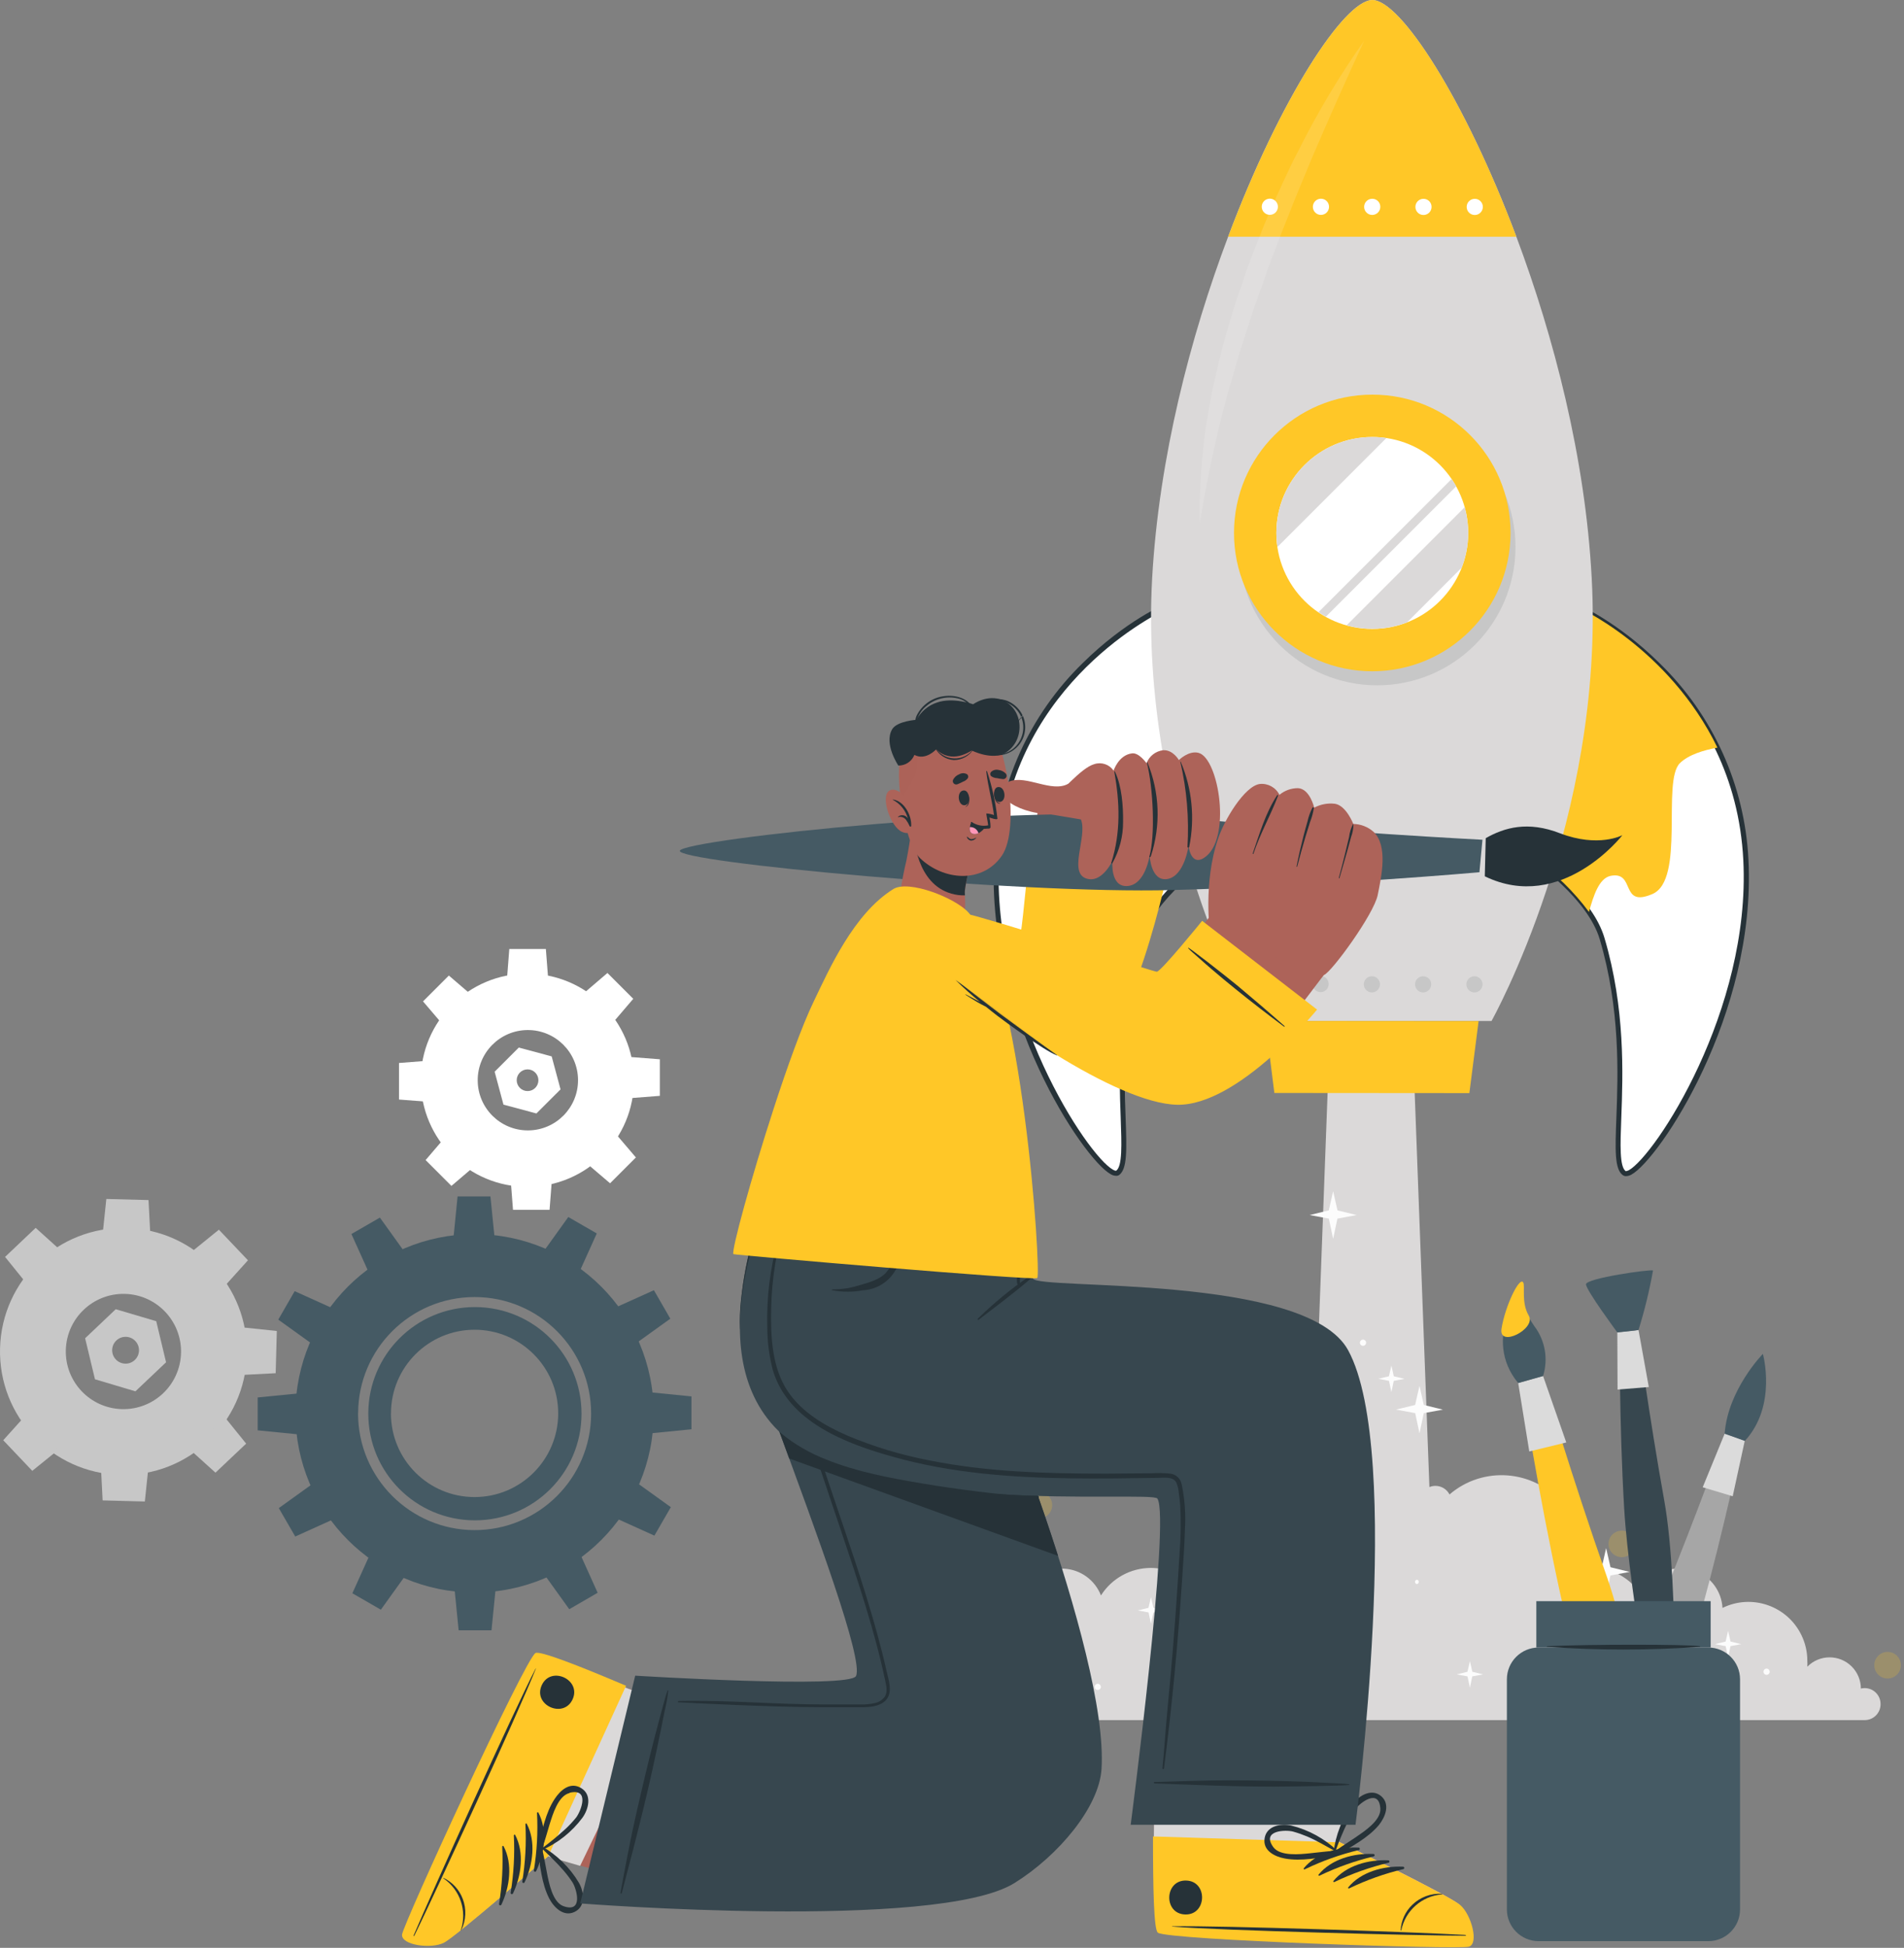 <svg width="176" height="180" viewBox="0 0 176 180" fill="none" xmlns="http://www.w3.org/2000/svg">
<rect x="0" y="0" width="176" height="180" fill="#808080" stroke="none"/>
<g opacity="0.6">
<g opacity="0.6">
<path opacity="0.6" d="M91.679 141.373C93.071 141.373 94.2 142.501 94.2 143.893C94.2 145.285 93.071 146.412 91.679 146.412C90.288 146.412 89.16 145.285 89.16 143.893C89.16 142.5 90.288 141.373 91.679 141.373Z" fill="#FFC727"/>
</g>
</g>
<g opacity="0.6">
<g opacity="0.6">
<path opacity="0.6" d="M97.261 139.085C97.261 139.765 96.711 140.316 96.031 140.316C95.352 140.316 94.8 139.764 94.8 139.085C94.8 138.406 95.351 137.855 96.031 137.855C96.71 137.855 97.261 138.406 97.261 139.085Z" fill="#FFC727"/>
</g>
</g>
<g opacity="0.6">
<g opacity="0.6">
<path opacity="0.6" d="M151.135 142.676C151.133 143.353 150.582 143.9 149.905 143.898C149.228 143.895 148.68 143.344 148.684 142.667C148.686 141.992 149.234 141.446 149.91 141.446C150.584 141.443 151.133 141.988 151.135 142.662C151.136 142.666 151.135 142.672 151.135 142.676Z" fill="#FFC727"/>
</g>
</g>
<g opacity="0.6">
<g opacity="0.6">
<path opacity="0.6" d="M175.715 153.881C175.715 154.56 175.164 155.111 174.484 155.111C173.804 155.111 173.252 154.56 173.252 153.881C173.252 153.201 173.804 152.65 174.484 152.65C175.164 152.65 175.715 153.202 175.715 153.881Z" fill="#FFC727"/>
</g>
</g>
<path d="M173.833 157.49C173.833 158.298 173.178 158.953 172.37 158.953H81.122C80.315 158.953 79.659 158.298 79.659 157.49C79.659 156.683 80.315 156.027 81.122 156.027C81.239 156.027 81.355 156.041 81.468 156.068C81.472 154.473 82.768 153.183 84.365 153.187C85.137 153.188 85.877 153.499 86.418 154.05H86.445C86.427 153.871 86.418 153.692 86.418 153.513C86.433 150.492 88.896 148.057 91.915 148.074C92.73 148.078 93.532 148.264 94.265 148.618C94.386 146.476 96.222 144.836 98.363 144.958C99.887 145.044 101.219 146.012 101.769 147.433C102.77 145.853 104.508 144.893 106.379 144.891C106.731 144.892 107.08 144.926 107.423 144.991C106.701 140.984 109.366 137.15 113.373 136.428C115.562 136.036 117.81 136.65 119.495 138.102C119.748 137.616 120.248 137.311 120.794 137.308C120.985 137.309 121.179 137.346 121.358 137.418L122.725 100.827H130.763L132.13 137.418C132.308 137.346 132.499 137.309 132.691 137.308C133.237 137.309 133.739 137.615 133.989 138.102C137.079 135.447 141.738 135.8 144.391 138.891C145.828 140.563 146.441 142.788 146.063 144.96C146.408 144.893 146.758 144.859 147.107 144.858C148.978 144.861 150.718 145.821 151.718 147.402C152.494 145.4 154.746 144.406 156.748 145.182C158.169 145.733 159.137 147.064 159.223 148.587C161.924 147.262 165.185 148.379 166.509 151.08C166.876 151.826 167.066 152.648 167.064 153.481C167.075 153.659 167.075 153.839 167.064 154.018C168.183 152.88 170.014 152.866 171.151 153.984C171.7 154.526 172.012 155.265 172.014 156.037C172.129 156.009 172.247 155.996 172.365 155.996C173.171 155.993 173.829 156.645 173.832 157.453V157.49H173.833Z" fill="#DBD9D9"/>
<path d="M108.07 55.943C107.679 55.943 92.987 62.723 92.122 79.419C91.32 94.771 101.932 109.348 103.303 108.382C104.981 107.197 102.128 97.637 105.391 86.697C106.544 82.819 111.602 79.373 111.602 79.373L108.07 55.943Z" fill="white"/>
<path d="M103.148 108.655C102.977 108.647 102.811 108.595 102.666 108.505C100.11 107.093 91.146 93.718 91.894 79.406C92.236 72.538 95.167 66.055 100.096 61.261C103.983 57.419 107.77 55.716 108.053 55.716H108.253L108.278 55.911L111.834 79.484L111.748 79.57C111.696 79.602 106.735 83.01 105.62 86.765C103.683 93.24 103.901 99.251 104.047 103.264C104.152 106.241 104.217 108.04 103.436 108.592C103.348 108.641 103.249 108.663 103.148 108.655ZM107.889 56.253C106.066 57.11 93.156 63.886 92.346 79.424C91.626 93.295 100.465 106.764 102.889 108.095C103.076 108.2 103.163 108.19 103.173 108.187C103.756 107.776 103.683 105.781 103.592 103.247C103.446 99.228 103.227 93.148 105.173 86.623C106.253 82.978 110.567 79.821 111.356 79.26L107.889 56.253Z" fill="#263238"/>
<g opacity="0.1">
<g opacity="0.1">
<path opacity="0.1" d="M111.606 79.373C110.124 80.426 108.775 81.649 107.582 83.019C105.395 78.139 101.321 69.035 98.686 63.138C102.993 58.162 107.846 55.966 108.07 55.966L111.606 79.373Z" fill="black"/>
</g>
</g>
<path d="M145.468 55.971C145.863 55.971 160.542 62.775 161.389 79.47C162.164 94.821 151.528 109.38 150.161 108.414C148.489 107.229 151.35 97.674 148.106 86.729C146.956 82.846 141.904 79.397 141.904 79.397L145.468 55.971Z" fill="white"/>
<path d="M150.301 108.686C150.199 108.688 150.098 108.658 150.013 108.6C149.236 108.049 149.299 106.249 149.414 103.273C149.563 99.282 149.788 93.249 147.873 86.792C146.761 83.037 141.808 79.619 141.757 79.583L141.64 79.505V79.364L145.235 55.742H145.467C145.75 55.742 149.537 57.451 153.42 61.297C158.352 66.093 161.284 72.582 161.621 79.455C162.35 93.767 153.365 107.132 150.809 108.541C150.653 108.632 150.479 108.681 150.301 108.686ZM142.135 79.292C142.925 79.853 147.235 83.038 148.31 86.665C150.246 93.19 150.017 99.269 149.868 103.292C149.771 105.821 149.7 107.817 150.278 108.227C150.278 108.227 150.375 108.227 150.561 108.141C152.984 106.806 161.849 93.354 161.146 79.484C160.358 63.94 147.477 57.155 145.654 56.29L142.135 79.292Z" fill="#263238"/>
<path d="M158.754 69.09C157.492 69.317 156.08 69.741 155.287 70.521C153.592 72.169 155.793 81.302 152.748 82.614C149.704 83.927 151.222 80.481 148.884 80.936C147.818 81.156 147.308 82.728 146.879 84.272C145.481 82.384 143.79 80.733 141.866 79.383L145.466 55.971C145.75 55.971 154.289 59.894 158.754 69.09Z" fill="#FFC727"/>
<g opacity="0.1">
<g opacity="0.1">
<path opacity="0.1" d="M154.881 63.216L145.978 83.106C144.762 81.712 143.385 80.467 141.877 79.397L145.468 55.971C145.677 55.971 150.571 58.194 154.881 63.216Z" fill="black"/>
</g>
</g>
<path d="M137.87 94.352H115.707C115.707 94.352 105.263 75.669 106.502 53.423C107.126 42.315 110.029 31.127 113.524 21.873C118.331 9.086 124.278 0 126.857 0C129.436 0 135.364 9.082 140.167 21.873C143.64 31.132 146.546 42.324 147.133 53.433C148.337 75.697 137.87 94.352 137.87 94.352Z" fill="#DBD9D9"/>
<path d="M140.087 50.557C140.081 57.617 134.355 63.335 127.294 63.33C120.236 63.324 114.518 57.598 114.523 50.538C114.528 43.48 120.254 37.761 127.314 37.767H127.328C134.38 37.781 140.089 43.504 140.087 50.557Z" fill="#C7C7C7"/>
<path d="M139.63 49.258C139.625 56.317 133.898 62.036 126.838 62.031C119.779 62.026 114.062 56.299 114.067 49.239C114.072 42.181 119.799 36.463 126.858 36.468H126.871C133.918 36.468 139.63 42.18 139.63 49.226V49.258Z" fill="#FFC727"/>
<path d="M135.716 49.245C135.718 54.142 131.749 58.115 126.853 58.118C121.956 58.12 117.984 54.152 117.981 49.254C117.979 44.357 121.946 40.385 126.844 40.383H126.849C131.744 40.382 135.713 44.349 135.716 49.245Z" fill="white"/>
<path d="M135.716 49.245C135.719 50.344 135.515 51.434 135.115 52.458L130.065 57.511C128.282 58.2 126.322 58.295 124.479 57.785L135.388 46.876C135.607 47.646 135.717 48.444 135.716 49.245Z" fill="#DBD9D9"/>
<path d="M128.152 40.478L118.08 50.548C118.017 50.118 117.985 49.685 117.985 49.249C117.985 44.352 121.955 40.383 126.852 40.383C127.287 40.383 127.722 40.417 128.152 40.478Z" fill="#DBD9D9"/>
<path d="M134.608 44.939L122.56 56.986C122.327 56.859 122.1 56.72 121.881 56.567L134.184 44.265C134.34 44.483 134.476 44.72 134.608 44.939Z" fill="#DBD9D9"/>
<path d="M140.169 21.878H113.526C118.333 9.091 124.279 0.005 126.859 0.005C129.437 0.005 135.366 9.085 140.169 21.878Z" fill="#FFC727"/>
<path d="M118.126 19.106C118.126 19.519 117.791 19.854 117.378 19.854C116.966 19.854 116.631 19.519 116.631 19.106C116.631 18.694 116.966 18.359 117.378 18.359C117.792 18.359 118.126 18.694 118.126 19.106Z" fill="white"/>
<path d="M122.852 19.111C122.852 19.525 122.517 19.859 122.103 19.859C121.692 19.859 121.357 19.525 121.357 19.111C121.357 18.699 121.692 18.364 122.103 18.364C122.514 18.361 122.85 18.692 122.852 19.103V19.111Z" fill="white"/>
<path d="M127.592 19.115C127.592 19.527 127.257 19.862 126.843 19.862C126.431 19.862 126.096 19.527 126.096 19.115C126.096 18.703 126.431 18.368 126.843 18.368H126.848C127.259 18.368 127.592 18.7 127.592 19.11V19.115Z" fill="white"/>
<path d="M132.33 19.12C132.33 19.532 131.995 19.868 131.581 19.868C131.169 19.868 130.835 19.532 130.835 19.12C130.835 18.707 131.169 18.373 131.581 18.373H131.586C131.997 18.373 132.33 18.705 132.33 19.115V19.12Z" fill="white"/>
<path d="M137.069 19.12C137.069 19.532 136.735 19.868 136.321 19.868C135.909 19.868 135.575 19.532 135.575 19.12C135.575 18.707 135.909 18.373 136.321 18.373H136.327C136.737 18.373 137.069 18.705 137.069 19.115V19.12Z" fill="white"/>
<path d="M118.081 90.93C118.081 91.343 117.747 91.677 117.333 91.677C116.92 91.677 116.586 91.343 116.586 90.93C116.586 90.518 116.92 90.183 117.333 90.183C117.748 90.182 118.081 90.518 118.081 90.93Z" fill="#C7C7C7"/>
<path d="M122.82 90.934C122.82 91.346 122.486 91.681 122.072 91.681C121.66 91.681 121.325 91.346 121.325 90.934C121.326 90.522 121.66 90.186 122.072 90.186H122.078C122.488 90.186 122.82 90.519 122.82 90.929V90.934Z" fill="#C7C7C7"/>
<path d="M127.559 90.961C127.559 91.375 127.224 91.709 126.811 91.709C126.399 91.709 126.064 91.375 126.064 90.961C126.064 90.549 126.399 90.214 126.811 90.214H126.817C127.227 90.214 127.559 90.547 127.559 90.957V90.961Z" fill="#C7C7C7"/>
<path d="M132.298 90.961C132.298 91.375 131.963 91.709 131.55 91.709C131.137 91.709 130.802 91.375 130.802 90.961C130.802 90.549 131.137 90.214 131.55 90.214H131.553C131.965 90.214 132.298 90.547 132.298 90.957V90.961Z" fill="#C7C7C7"/>
<path d="M137.043 90.961C137.043 91.375 136.708 91.709 136.294 91.709C135.882 91.709 135.547 91.375 135.547 90.961C135.547 90.549 135.882 90.214 136.294 90.214C136.706 90.217 137.04 90.55 137.043 90.961Z" fill="#C7C7C7"/>
<path d="M135.824 101.014L117.798 101L116.96 94.342L136.678 94.357L135.824 101.014Z" fill="#FFC727"/>
<g opacity="0.1">
<g opacity="0.1">
<path opacity="0.1" d="M136.673 94.357L136.257 97.601L117.278 96.891L116.959 94.343L136.673 94.357Z" fill="black"/>
</g>
</g>
<g opacity="0.5">
<g opacity="0.5">
<path opacity="0.5" d="M126.092 3.777C124.425 7.382 122.816 10.981 121.267 14.608C120.52 16.432 119.732 18.254 119.034 20.078L118.487 21.444C118.303 21.899 118.14 22.355 117.963 22.811C117.626 23.722 117.262 24.633 116.947 25.572L115.963 28.347C115.63 29.259 115.37 30.216 115.051 31.146L114.594 32.545L114.189 33.957L113.783 35.373C113.648 35.83 113.484 36.308 113.373 36.786C112.353 40.582 111.55 44.424 110.905 48.347C110.833 44.357 111.197 40.373 111.988 36.463C112.172 35.483 112.417 34.517 112.649 33.542L113 32.089L113.405 30.649C113.689 29.691 113.956 28.73 114.277 27.788L115.238 24.953C115.57 24.014 115.953 23.093 116.308 22.164C116.664 21.234 117.036 20.332 117.443 19.421C117.849 18.51 118.241 17.598 118.672 16.687C119.106 15.776 119.516 14.864 119.981 14.008C121.754 10.447 123.797 7.027 126.092 3.777Z" fill="white"/>
</g>
</g>
<path d="M150.639 145.26L148.863 145.588L148.465 147.455L148.07 145.588L146.296 145.255L148.065 144.827L148.465 143.059L148.87 144.827L150.639 145.26Z" fill="#FCFCFC"/>
<path d="M133.382 130.264L131.611 130.587L131.213 132.46L130.817 130.587L129.044 130.259L130.809 129.831L131.213 128.063L131.614 129.831L133.382 130.264Z" fill="#FCFCFC"/>
<path d="M125.404 112.282L123.627 112.611L123.23 114.479L122.835 112.611L121.061 112.282L122.83 111.851L123.23 110.082L123.635 111.851L125.404 112.282Z" fill="#FCFCFC"/>
<path d="M107.601 148.819L106.611 149.002L106.389 150.049L106.17 149.002L105.176 148.819L106.164 148.577L106.389 147.588L106.617 148.577L107.601 148.819Z" fill="#FCFCFC"/>
<path d="M160.951 151.935L159.961 152.118L159.739 153.166L159.514 152.118L158.527 151.935L159.511 151.694L159.739 150.709L159.966 151.694L160.951 151.935Z" fill="#FCFCFC"/>
<path d="M93.958 155.598L92.965 155.781L92.746 156.829L92.521 155.781L91.535 155.598L92.517 155.357L92.746 154.368L92.968 155.357L93.958 155.598Z" fill="#FCFCFC"/>
<path d="M137.088 154.729L136.093 154.914L135.875 155.959L135.652 154.914L134.658 154.729L135.647 154.487L135.875 153.503L136.098 154.487L137.088 154.729Z" fill="#FCFCFC"/>
<path d="M129.829 127.42L128.834 127.603L128.617 128.646L128.393 127.603L127.404 127.416L128.388 127.179L128.617 126.19L128.839 127.179L129.829 127.42Z" fill="#FCFCFC"/>
<path d="M163.297 154.195C163.139 154.195 163.01 154.324 163.01 154.483C163.01 154.641 163.139 154.77 163.297 154.77C163.456 154.77 163.585 154.641 163.585 154.483C163.585 154.324 163.457 154.195 163.297 154.195Z" fill="#FCFCFC"/>
<path d="M125.992 123.793C125.834 123.793 125.705 123.922 125.705 124.08C125.705 124.239 125.834 124.367 125.992 124.367C126.151 124.367 126.279 124.239 126.279 124.08C126.279 123.921 126.151 123.793 125.992 123.793Z" fill="#FCFCFC"/>
<path d="M101.472 155.598C101.314 155.598 101.185 155.727 101.185 155.886C101.185 156.045 101.314 156.173 101.472 156.173C101.63 156.173 101.759 156.045 101.759 155.886C101.759 155.727 101.631 155.598 101.472 155.598Z" fill="#FCFCFC"/>
<path d="M119.686 151.648C119.527 151.648 119.398 151.777 119.398 151.935C119.398 152.093 119.527 152.222 119.686 152.222C119.844 152.222 119.973 152.093 119.973 151.935C119.973 151.777 119.844 151.648 119.686 151.648Z" fill="#FCFCFC"/>
<path d="M156.098 149.028C155.986 149.046 155.909 149.149 155.926 149.262C155.939 149.35 156.009 149.42 156.098 149.433C156.21 149.417 156.286 149.312 156.27 149.201C156.257 149.112 156.187 149.042 156.098 149.028Z" fill="#FCFCFC"/>
<path d="M130.973 145.98C130.861 145.996 130.784 146.101 130.8 146.212C130.814 146.301 130.884 146.371 130.973 146.385C131.083 146.368 131.16 146.264 131.146 146.152C131.132 146.063 131.062 145.994 130.973 145.98Z" fill="#FCFCFC"/>
<path d="M112.582 141.997C112.47 142.014 112.392 142.118 112.409 142.23C112.423 142.318 112.492 142.389 112.582 142.402C112.693 142.385 112.769 142.281 112.754 142.169C112.74 142.08 112.67 142.012 112.582 141.997Z" fill="#FCFCFC"/>
<path d="M144.046 142.836C143.741 142.836 143.495 143.082 143.495 143.387C143.495 143.692 143.741 143.939 144.046 143.939C144.35 143.939 144.595 143.692 144.595 143.387C144.595 143.082 144.35 142.836 144.046 142.836Z" fill="#FCFCFC"/>
<path d="M115.188 140.138C114.883 140.138 114.637 140.385 114.637 140.689C114.637 140.994 114.883 141.241 115.188 141.241C115.493 141.241 115.738 140.994 115.738 140.689C115.738 140.385 115.492 140.138 115.188 140.138Z" fill="#FCFCFC"/>
<path d="M38.894 99.851C38.911 105.293 43.335 109.692 48.776 109.675C54.218 109.659 58.617 105.235 58.601 99.794C58.584 94.363 54.179 89.97 48.748 89.97C43.307 89.97 38.894 94.381 38.894 99.823V99.851ZM44.158 99.851C44.14 97.291 46.205 95.202 48.765 95.186C51.326 95.17 53.415 97.232 53.431 99.794C53.446 102.355 51.382 104.443 48.822 104.459H48.795C46.244 104.459 44.173 102.401 44.158 99.851Z" fill="white"/>
<path d="M46.87 90.382H50.666L50.458 87.693H47.079L46.87 90.382Z" fill="white"/>
<path d="M54.103 91.663L56.786 94.346L58.537 92.299L56.149 89.912L54.103 91.663Z" fill="white"/>
<path d="M58.305 97.679V101.475L60.994 101.266V97.887L58.305 97.679Z" fill="white"/>
<path d="M57.029 104.906L54.34 107.595L56.393 109.346L58.78 106.958L57.029 104.906Z" fill="white"/>
<path d="M51.008 109.113H47.212L47.421 111.802H50.799L51.008 109.113Z" fill="white"/>
<path d="M43.781 107.839L41.098 105.149L39.341 107.202L41.728 109.589L43.781 107.839Z" fill="white"/>
<path d="M39.572 101.816V98.02L36.883 98.229V101.607L39.572 101.816Z" fill="white"/>
<path d="M40.854 94.589L43.537 91.906L41.49 90.149L39.103 92.537L40.854 94.589Z" fill="white"/>
<path d="M50.995 97.62L47.955 96.803L45.723 99.035L46.54 102.078L49.583 102.894L51.814 100.669L50.995 97.62ZM48.77 100.825C48.217 100.828 47.766 100.382 47.762 99.828C47.759 99.275 48.206 98.823 48.76 98.82C49.313 98.817 49.765 99.263 49.768 99.817V99.828C49.768 100.379 49.32 100.825 48.77 100.825Z" fill="white"/>
<path d="M34.044 130.61C34.027 136.052 38.426 140.477 43.868 140.492C49.309 140.508 53.734 136.11 53.748 130.668C53.766 125.227 49.367 120.802 43.925 120.786H43.861C38.444 120.805 34.059 125.194 34.044 130.61ZM36.136 130.61C36.136 126.341 39.598 122.879 43.868 122.879C48.137 122.879 51.598 126.341 51.598 130.61C51.598 134.881 48.137 138.342 43.868 138.342H43.861C39.594 138.339 36.136 134.878 36.136 130.61ZM34.044 130.61C34.027 136.052 38.426 140.477 43.868 140.492C49.309 140.508 53.734 136.11 53.748 130.668C53.766 125.227 49.367 120.802 43.925 120.786H43.861C38.444 120.805 34.059 125.194 34.044 130.61ZM36.136 130.61C36.136 126.341 39.598 122.879 43.868 122.879C48.137 122.879 51.598 126.341 51.598 130.61C51.598 134.881 48.137 138.342 43.868 138.342H43.861C39.594 138.339 36.136 134.878 36.136 130.61ZM27.31 130.61C27.312 139.755 34.728 147.166 43.873 147.163C53.017 147.16 60.429 139.745 60.426 130.599C60.422 121.454 53.007 114.042 43.861 114.045C34.717 114.049 27.306 121.465 27.31 130.61ZM33.104 130.61C33.113 124.663 37.943 119.85 43.89 119.859C49.837 119.868 54.651 124.698 54.641 130.645C54.632 136.59 49.806 141.403 43.861 141.396C37.913 141.384 33.098 136.558 33.098 130.61H33.104ZM34.049 130.61C34.033 136.052 38.432 140.477 43.873 140.492C49.314 140.508 53.74 136.11 53.754 130.668C53.772 125.227 49.373 120.802 43.931 120.786H43.868C38.447 120.802 34.059 125.192 34.044 130.61H34.049ZM36.142 130.61C36.142 126.341 39.604 122.879 43.873 122.879C48.144 122.879 51.605 126.341 51.605 130.61C51.605 134.881 48.144 138.342 43.873 138.342H43.868C39.598 138.342 36.136 134.881 36.136 130.61H36.142Z" fill="#455A64"/>
<path d="M41.921 114.347H45.716L45.334 110.562H42.297L41.921 114.347Z" fill="#455A64"/>
<path d="M50.313 115.553L53.599 117.448L55.164 113.982L52.532 112.463L50.313 115.553Z" fill="#455A64"/>
<path d="M56.979 120.792L58.872 124.078L61.963 121.859L60.445 119.227L56.979 120.792Z" fill="#455A64"/>
<path d="M60.131 128.663V132.453L63.915 132.078V129.04L60.131 128.663Z" fill="#455A64"/>
<path d="M58.92 137.055L57.025 140.341L60.49 141.906L62.009 139.275L58.92 137.055Z" fill="#455A64"/>
<path d="M53.681 143.721L50.4 145.615L52.621 148.706L55.245 147.187L53.681 143.721Z" fill="#455A64"/>
<path d="M45.81 146.868H42.019L42.396 150.658H45.432L45.81 146.868Z" fill="#455A64"/>
<path d="M37.423 145.662L34.137 143.767L32.571 147.233L35.204 148.751L37.423 145.662Z" fill="#455A64"/>
<path d="M30.758 140.422L28.862 137.142L25.771 139.363L27.291 141.988L30.758 140.422Z" fill="#455A64"/>
<path d="M27.605 132.552V128.762L23.82 129.138V132.175L27.605 132.552Z" fill="#455A64"/>
<path d="M28.81 124.165L30.704 120.88L27.24 119.315L25.722 121.946L28.81 124.165Z" fill="#455A64"/>
<path d="M34.05 117.501L37.335 115.606L35.116 112.516L32.484 114.035L34.05 117.501Z" fill="#455A64"/>
<path d="M0.004 124.589C-0.16 130.89 4.815 136.13 11.115 136.294C17.417 136.459 22.657 131.484 22.821 125.184C22.985 118.883 18.011 113.643 11.711 113.478H11.706C5.408 113.316 0.168 118.29 0.004 124.589ZM6.085 124.745C6.166 121.805 8.616 119.486 11.556 119.567C14.496 119.648 16.814 122.098 16.733 125.038C16.652 127.978 14.205 130.296 11.267 130.216C8.325 130.137 6.005 127.689 6.085 124.749V124.745Z" fill="#C7C7C7"/>
<path d="M9.504 113.895L13.891 114.011L13.729 110.898L9.829 110.795L9.504 113.895Z" fill="#C7C7C7"/>
<path d="M17.815 115.594L20.835 118.775L22.921 116.463L20.233 113.635L17.815 115.594Z" fill="#C7C7C7"/>
<path d="M22.493 122.67L22.377 127.058L25.483 126.896L25.588 122.995L22.493 122.67Z" fill="#C7C7C7"/>
<path d="M20.794 130.981L17.606 134.001L19.918 136.087L22.754 133.404L20.794 130.981Z" fill="#C7C7C7"/>
<path d="M13.713 135.659L9.33 135.542L9.487 138.65L13.388 138.753L13.713 135.659Z" fill="#C7C7C7"/>
<path d="M5.407 133.961L2.388 130.772L0.299 133.091L2.984 135.919L5.407 133.961Z" fill="#C7C7C7"/>
<path d="M2.427 118.572L5.61 115.554L3.297 113.466L0.468 116.15L2.427 118.572Z" fill="#C7C7C7"/>
<path d="M14.442 122.09L10.698 120.984L7.869 123.667L8.779 127.458L12.518 128.571L15.351 125.887L14.442 122.09ZM11.579 126.014C10.894 125.998 10.352 125.429 10.369 124.744C10.384 124.061 10.953 123.518 11.639 123.534C12.322 123.551 12.864 124.119 12.849 124.804C12.849 124.805 12.848 124.807 12.848 124.809C12.828 125.492 12.262 126.031 11.579 126.014Z" fill="#C7C7C7"/>
<path d="M142.59 127.383C142.59 127.383 145.271 136.418 148.514 145.649C151.759 154.879 154.596 176.082 153.998 176.632C153.402 177.181 146.249 156.569 144.192 147.138C142.134 137.706 140.652 128.053 140.652 128.053L142.59 127.383Z" fill="#FFC727"/>
<path d="M142.637 127.155L144.781 133.296L141.362 134.127L140.337 127.799L142.637 127.155Z" fill="#DBDBDB"/>
<path d="M142.637 127.156C143.13 125.578 142.826 123.859 141.826 122.544C140.332 120.413 140.767 118.75 140.767 118.75C140.767 118.75 136.919 123.683 140.337 127.806L142.637 127.156Z" fill="#455A64"/>
<path d="M140.801 118.508C140.995 118.816 140.599 120.365 141.315 121.578C142.033 122.791 138.507 124.601 138.796 122.778C139.124 120.713 140.446 117.938 140.801 118.508Z" fill="#FFC727"/>
<path d="M159.449 132.686C159.449 132.686 156.827 139.999 153.784 147.433C150.742 154.868 147.469 172.202 147.94 172.678C148.408 173.154 155.179 156.51 157.277 148.854C159.376 141.199 161.032 133.356 161.032 133.356L159.449 132.686Z" fill="#A6A6A6"/>
<path d="M159.422 132.485L157.392 137.437L160.166 138.268L161.286 133.115L159.422 132.485Z" fill="#DBDBDB"/>
<path d="M159.422 132.485C159.717 128.41 162.955 125.112 162.955 125.112C162.955 125.112 164.295 129.897 161.286 133.156L159.422 132.485Z" fill="#455A64"/>
<path d="M151.392 123.08C151.392 123.08 152.425 130.782 153.846 138.706C155.266 146.629 154.851 164.245 154.294 164.613C153.737 164.982 150.594 147.292 150.132 139.361C149.668 131.433 149.723 123.389 149.723 123.389L151.392 123.08Z" fill="#37474F"/>
<path d="M151.458 122.899L152.411 128.173L149.521 128.409L149.501 123.126L151.458 122.899Z" fill="#DBDBDB"/>
<path d="M149.501 123.127C149.501 123.127 151.352 122.945 151.458 122.905C152.02 121.104 152.468 119.268 152.799 117.409C152.685 117.261 146.571 118.113 146.605 118.689C146.64 119.266 149.501 123.127 149.501 123.127Z" fill="#455A64"/>
<path d="M142.229 152.246H157.908C159.529 152.246 160.844 153.56 160.844 155.182V176.444C160.844 178.067 159.529 179.381 157.908 179.381H142.229C140.607 179.381 139.292 178.067 139.292 176.444V155.182C139.292 153.56 140.607 152.246 142.229 152.246Z" fill="#455A64"/>
<path d="M158.128 147.962H142.014V152.246H158.128V147.962Z" fill="#455A64"/>
<path d="M142.999 152.126C146.746 151.944 155.916 151.938 157.148 152.126V152.179C152.439 152.518 147.709 152.518 142.999 152.179C142.985 152.164 142.985 152.141 142.999 152.126Z" fill="#263238"/>
<path d="M37.264 178.647C37.371 177.671 48.551 153.585 49.567 152.938C49.945 152.683 53.549 154.109 57.855 155.955L57.992 156.014C58.881 156.393 75.266 160.794 75.266 160.794L68.003 176.56L50.943 171.616L50.682 171.488C50.682 171.488 42.28 178.779 41.112 179.39C39.947 180 37.154 179.617 37.264 178.647Z" fill="#AD6359"/>
<path d="M61.099 156.929L53.626 172.421L50.946 171.646L50.682 171.52C50.682 171.52 42.278 178.81 41.113 179.421C39.947 180.031 37.172 179.63 37.281 178.66C37.389 177.689 48.568 153.598 49.584 152.951C49.963 152.696 53.566 154.122 57.877 155.967L58.01 156.026C58.202 156.123 59.413 156.461 61.099 156.929Z" fill="#DBD9D9"/>
<path d="M37.166 178.765C37.276 177.786 48.476 153.421 49.493 152.76C49.876 152.509 53.52 153.931 57.872 155.781L50.687 171.511C50.687 171.511 42.233 178.907 41.044 179.521C39.856 180.137 37.062 179.75 37.166 178.765Z" fill="#FFC727"/>
<path d="M38.303 178.866C40.285 174.829 47.871 158.361 49.53 154.209C49.53 154.178 49.53 154.168 49.503 154.209C47.456 158.17 39.992 174.715 38.239 178.844C38.201 178.907 38.262 178.952 38.303 178.866Z" fill="#263238"/>
<path d="M42.64 178.36C43.087 177.452 43.134 176.399 42.768 175.457C42.447 174.615 41.816 173.928 41.004 173.538C40.982 173.538 40.958 173.575 41.004 173.588C42.533 174.639 43.187 176.573 42.608 178.337C42.576 178.369 42.625 178.391 42.64 178.36Z" fill="#263238"/>
<path d="M49.562 172.906C50.336 171.283 50.628 169.123 49.762 167.492C49.726 167.429 49.64 167.492 49.64 167.538C49.731 169.311 49.633 171.09 49.347 172.842C49.341 172.905 49.387 172.96 49.45 172.966C49.497 172.969 49.54 172.947 49.562 172.906Z" fill="#263238"/>
<path d="M48.491 173.944C49.265 172.318 49.557 170.157 48.686 168.526C48.655 168.462 48.563 168.526 48.568 168.571C48.66 170.344 48.562 172.123 48.276 173.876C48.266 173.936 48.309 173.996 48.373 174.005C48.421 174.011 48.468 173.988 48.491 173.944Z" fill="#263238"/>
<path d="M47.416 174.978C48.19 173.352 48.487 171.192 47.617 169.561C47.585 169.497 47.494 169.561 47.498 169.606C47.589 171.381 47.489 173.162 47.202 174.915C47.195 174.977 47.242 175.033 47.304 175.039C47.35 175.043 47.394 175.019 47.416 174.978Z" fill="#263238"/>
<path d="M46.344 176.014C47.119 174.391 47.415 172.232 46.545 170.6C46.509 170.537 46.422 170.6 46.422 170.645C46.514 172.418 46.416 174.197 46.13 175.95C46.123 176.012 46.17 176.069 46.232 176.074C46.279 176.077 46.322 176.054 46.344 176.014Z" fill="#263238"/>
<path d="M52.929 157.034C53.766 155.211 50.915 153.895 50.077 155.731C49.239 157.568 52.091 158.857 52.929 157.034Z" fill="#263238"/>
<path d="M53.111 176.678C54.178 176.168 53.986 174.814 53.508 173.976C52.66 172.556 51.456 171.382 50.012 170.572C49.989 170.558 49.958 170.567 49.944 170.59C49.942 170.593 49.941 170.596 49.941 170.6C49.822 170.574 49.706 170.649 49.68 170.767C49.675 170.789 49.674 170.811 49.676 170.832C49.944 172.367 50.04 174.022 50.774 175.448C51.203 176.269 52.104 177.162 53.111 176.678ZM50.559 173.075C50.409 172.321 50.294 171.57 50.104 170.823C50.782 171.493 51.47 172.126 52.099 172.86C52.4 173.208 52.678 173.578 52.929 173.962C53.307 174.568 53.936 176.801 52.082 176.146C51.074 175.785 50.737 173.972 50.559 173.075Z" fill="#263238"/>
<path d="M51.276 166.23C50.4 167.552 50.132 169.21 49.704 170.705C49.683 170.826 49.764 170.941 49.888 170.963C49.907 170.966 49.927 170.967 49.947 170.965C49.947 170.996 49.977 171.019 50.014 171.001C51.535 170.345 52.855 169.3 53.843 167.97C54.402 167.187 54.754 165.866 53.723 165.236C52.693 164.607 51.782 165.459 51.276 166.23ZM52.642 165.669C54.557 165.214 53.7 167.364 53.262 167.948C52.974 168.305 52.662 168.644 52.329 168.959C51.626 169.604 50.892 170.212 50.128 170.782C50.383 170.062 50.583 169.319 50.802 168.59C51.084 167.692 51.599 165.925 52.656 165.692L52.642 165.669Z" fill="#263238"/>
<path d="M94.487 109.366C94.487 109.366 94.182 118.808 92.767 123.46C92.767 123.46 91.224 124.272 90.759 124.563C90.759 124.563 102.492 152.651 101.823 163.459C101.603 167 97.83 171.483 93.779 174.008C86.608 178.468 53.635 175.894 53.635 175.894L58.716 154.847C58.716 154.847 78.57 156.077 79.128 154.879C79.84 153.361 75.434 141.546 71.912 131.945C71.555 130.979 68.014 127.388 68.43 120.926C68.743 116.922 69.775 113.006 71.473 109.366H94.487Z" fill="#37474F"/>
<path d="M62.753 157.185C67.583 157.098 71.516 157.508 76.346 157.508H79.536C79.959 157.521 80.381 157.482 80.794 157.394C81.18 157.329 81.528 157.124 81.769 156.815C82.088 156.359 81.915 155.731 81.805 155.21C81.564 154.076 81.287 152.932 80.99 151.826C79.773 147.269 78.183 142.808 76.689 138.333L74.382 131.421C74.197 130.86 74.008 130.3 73.772 129.757C73.548 129.266 73.296 128.788 73.017 128.326C72.469 127.432 72.029 126.475 71.704 125.479C70.396 121.186 71.652 116.743 73.181 112.692C73.386 112.15 73.6 111.608 73.818 111.071C73.818 111.034 73.896 111.071 73.881 111.071C72.487 115.348 70.829 119.797 71.763 124.358C71.981 125.426 72.357 126.457 72.879 127.415C73.148 127.907 73.439 128.381 73.7 128.873C73.961 129.377 74.186 129.897 74.374 130.431C75.188 132.71 75.914 134.988 76.684 137.267C78.21 141.823 79.815 146.344 81.085 150.964C81.4 152.118 81.696 153.274 81.957 154.441C82.147 155.297 82.576 156.47 81.823 157.175C81.277 157.694 80.416 157.759 79.7 157.763H76.086C71.193 157.763 63.356 157.339 62.75 157.308C62.64 157.353 62.644 157.189 62.753 157.185Z" fill="#263238"/>
<path d="M57.354 174.915C57.809 172.459 58.265 169.985 58.826 167.542C59.386 165.1 59.96 162.648 60.593 160.22C60.772 159.532 60.957 158.853 61.141 158.165C61.228 157.837 61.315 157.514 61.409 157.19C61.493 156.857 61.593 156.528 61.711 156.206C61.724 156.19 61.747 156.188 61.762 156.202C61.77 156.209 61.774 156.218 61.774 156.228C61.709 156.864 61.595 157.494 61.438 158.115C61.32 158.707 61.205 159.3 61.081 159.891C60.833 161.107 60.575 162.322 60.307 163.538C59.775 165.975 59.168 168.395 58.549 170.828C58.193 172.204 57.837 173.571 57.478 174.93C57.458 175.016 57.335 174.997 57.354 174.915Z" fill="#263238"/>
<path d="M97.805 143.779L72.952 134.779C72.607 133.823 72.255 132.875 71.914 131.946C71.571 131.016 68.017 127.389 68.433 120.927C68.744 116.922 69.776 113.006 71.476 109.366H94.483C94.483 109.366 94.187 118.808 92.77 123.456C92.77 123.456 91.226 124.272 90.761 124.564C90.76 124.564 94.633 133.836 97.805 143.779Z" fill="#263238"/>
<path d="M135.583 179.777C134.645 180.059 108.101 179.18 107.113 178.506C106.735 178.255 106.658 174.382 106.658 169.693V169.546C106.658 168.581 107.073 152.392 107.073 152.392L125.654 152.934L123.786 169.903V170.194C123.786 170.194 133.811 175.075 134.804 175.931C135.798 176.788 136.522 179.499 135.583 179.777Z" fill="#AD6359"/>
<path d="M135.583 179.781C134.645 180.059 108.102 179.18 107.116 178.506C106.734 178.251 106.633 174.378 106.662 169.698V169.546C106.662 169.283 106.662 167.971 106.744 165.979L124.155 166.649L123.795 169.92V170.213C123.795 170.213 133.819 175.097 134.818 175.949C135.817 176.801 136.522 179.499 135.583 179.781Z" fill="#DBD9D9"/>
<path d="M135.783 179.891C134.835 180.173 108.037 179.28 107.033 178.601C106.651 178.345 106.579 174.436 106.579 169.705L123.854 170.248C123.854 170.248 133.965 175.178 134.982 176.044C135.998 176.91 136.731 179.607 135.783 179.891Z" fill="#FFC727"/>
<path d="M135.442 178.806C130.953 178.546 112.823 177.922 108.36 178.009C108.33 178.009 108.324 178.032 108.36 178.036C112.809 178.391 130.94 178.87 135.437 178.879C135.529 178.907 135.529 178.815 135.442 178.806Z" fill="#263238"/>
<path d="M133.292 175.006C132.28 174.941 131.285 175.307 130.557 176.013C129.906 176.632 129.518 177.479 129.473 178.378C129.473 178.404 129.524 178.404 129.528 178.378C129.901 176.561 131.43 175.209 133.278 175.061C133.324 175.061 133.329 175.006 133.292 175.006Z" fill="#263238"/>
<path d="M125.582 170.736C123.786 170.649 121.681 171.214 120.514 172.649C120.468 172.705 120.546 172.767 120.6 172.746C122.203 171.971 123.883 171.372 125.613 170.959C125.673 170.942 125.709 170.878 125.69 170.818C125.677 170.769 125.632 170.736 125.582 170.736Z" fill="#263238"/>
<path d="M126.953 171.324C125.131 171.237 123.048 171.803 121.882 173.238C121.837 173.293 121.918 173.357 121.973 173.329C123.577 172.558 125.256 171.96 126.986 171.548C127.046 171.53 127.081 171.467 127.063 171.406C127.049 171.357 127.004 171.324 126.953 171.324Z" fill="#263238"/>
<path d="M128.326 171.911C126.503 171.825 124.42 172.39 123.254 173.826C123.208 173.88 123.29 173.944 123.345 173.916C124.948 173.145 126.628 172.547 128.358 172.135C128.419 172.117 128.454 172.054 128.434 171.993C128.421 171.945 128.376 171.911 128.326 171.911Z" fill="#263238"/>
<path d="M129.692 172.5C127.897 172.413 125.792 172.978 124.624 174.414C124.578 174.468 124.656 174.532 124.71 174.505C126.313 173.732 127.992 173.134 129.723 172.724C129.784 172.705 129.819 172.643 129.8 172.582C129.788 172.533 129.743 172.5 129.692 172.5Z" fill="#263238"/>
<path d="M109.648 173.78C107.629 173.716 107.528 176.852 109.551 176.914C111.574 176.978 111.665 173.839 109.648 173.78Z" fill="#263238"/>
<path d="M127.696 166.002C126.811 165.218 125.64 165.915 125.053 166.681C124.067 168.018 123.449 169.588 123.263 171.238C123.263 171.265 123.284 171.288 123.312 171.288H123.316C123.338 171.407 123.452 171.486 123.57 171.466C123.593 171.462 123.616 171.454 123.635 171.442C124.949 170.6 126.451 169.862 127.463 168.645C128.047 167.92 128.525 166.745 127.696 166.002ZM125.363 169.751C124.73 170.179 124.078 170.577 123.458 171.033C123.78 170.136 124.149 169.256 124.561 168.398C124.766 167.986 124.999 167.589 125.258 167.209C125.668 166.63 127.482 165.186 127.596 167.145C127.652 168.229 126.11 169.237 125.354 169.751H125.363Z" fill="#263238"/>
<path d="M118.765 171.743C120.324 172.034 121.956 171.643 123.5 171.457C123.618 171.432 123.694 171.316 123.671 171.198C123.666 171.175 123.657 171.153 123.647 171.133C123.647 171.133 123.682 171.088 123.647 171.059C122.451 169.912 120.976 169.098 119.366 168.699C118.427 168.489 117.088 168.699 116.898 169.867C116.705 171.033 117.857 171.575 118.765 171.743ZM117.711 170.705C116.55 169.118 118.87 169.072 119.534 169.256C119.976 169.38 120.409 169.532 120.833 169.71C121.712 170.084 122.523 170.577 123.362 171.033C122.596 171.078 121.84 171.187 121.083 171.26C120.187 171.351 118.355 171.557 117.711 170.705Z" fill="#263238"/>
<path d="M125.299 168.626H104.517C104.517 168.626 108.217 140.334 106.986 138.483C106.443 137.677 79.463 140.379 71.57 131.831C64.352 124.012 71.698 109.366 71.698 109.366H93.844C93.844 109.366 94.3 115.645 95.485 118.152C96 119.227 120.739 117.696 124.612 124.763C129.783 134.21 125.299 168.626 125.299 168.626Z" fill="#37474F"/>
<path d="M106.708 164.676C109.049 164.608 111.402 164.512 113.752 164.517C116.104 164.521 118.459 164.567 120.811 164.657C121.477 164.685 123.436 164.781 123.756 164.804C124.074 164.811 124.395 164.837 124.712 164.886C124.748 164.886 124.739 164.941 124.712 164.945C124.202 165.035 118.884 165.095 117.717 165.1C115.38 165.1 113.041 165.035 110.705 164.953L106.717 164.804C106.64 164.781 106.63 164.676 106.708 164.676Z" fill="#263238"/>
<path d="M92.942 116.147C92.843 115.481 92.758 114.816 92.68 114.151C92.499 112.633 92.344 111.102 92.298 109.572C92.298 109.452 92.462 109.462 92.475 109.572C92.618 110.752 92.727 111.936 92.863 113.116C93.001 114.296 93.095 115.476 93.319 116.635C93.388 116.981 93.533 117.545 93.98 117.573C94.581 117.573 94.695 116.776 94.745 116.333C94.859 115.236 94.878 114.131 94.805 113.03C94.741 111.772 94.581 110.519 94.445 109.271C94.445 109.23 94.513 109.221 94.522 109.271C95.037 111.699 95.534 114.247 95.107 116.73C95.078 117.241 94.766 117.693 94.3 117.901H94.277C94.279 117.915 94.279 117.928 94.277 117.942V118.157C94.282 118.215 94.282 118.275 94.277 118.334V118.703C94.277 118.753 94.236 118.794 94.186 118.794C94.136 118.794 94.095 118.753 94.095 118.703C94.062 118.698 94.038 118.675 94.031 118.644C93.985 118.406 93.985 118.162 94.031 117.923C93.734 117.925 93.456 117.776 93.292 117.528C93.07 117.101 92.95 116.628 92.942 116.147Z" fill="#263238"/>
<path d="M95.143 117.942C93.445 119.11 91.849 120.423 90.376 121.866C90.354 121.892 90.357 121.932 90.384 121.956C90.405 121.973 90.436 121.975 90.458 121.962C92.081 120.708 93.748 119.478 95.298 118.138C95.352 118.095 95.361 118.017 95.318 117.963C95.276 117.909 95.198 117.9 95.143 117.942Z" fill="#263238"/>
<path d="M76.938 119.149C77.418 119.149 77.895 119.113 78.369 119.04C78.788 118.957 79.202 118.85 79.609 118.722C80.379 118.498 81.314 118.229 81.887 117.624C82.429 116.955 82.861 116.209 83.172 115.408C83.555 114.572 83.809 113.682 83.924 112.77C83.924 112.729 83.993 112.729 83.988 112.77C83.932 113.714 83.78 114.65 83.533 115.563C83.391 116.017 83.218 116.459 83.008 116.885C82.486 118.238 81.217 119.158 79.768 119.236C78.836 119.409 77.88 119.409 76.948 119.236C76.861 119.245 76.879 119.149 76.938 119.149Z" fill="#263238"/>
<path d="M109.228 137.148C109.126 136.643 108.718 136.256 108.207 136.182C107.611 136.116 107.009 136.103 106.412 136.146C105.045 136.146 103.642 136.173 102.256 136.177C96.787 136.177 91.32 136.037 85.939 134.961C83.321 134.462 80.766 133.688 78.31 132.655C76.227 131.743 74.145 130.522 72.842 128.604C71.352 126.403 71.233 123.519 71.283 120.94C71.339 118.157 71.789 115.395 72.617 112.738C72.833 112.064 73.074 111.398 73.338 110.742C73.338 110.701 73.292 110.665 73.274 110.711C72.175 113.231 71.447 115.897 71.11 118.626C70.948 119.968 70.887 121.32 70.927 122.672C70.93 123.997 71.102 125.317 71.436 126.6C72.853 131.425 78.272 133.434 82.631 134.643C87.896 136.119 93.387 136.529 98.826 136.611C101.561 136.652 104.295 136.611 107.029 136.57C107.548 136.57 108.395 136.419 108.718 136.966C108.858 137.28 108.942 137.616 108.964 137.96C109.025 138.347 109.066 138.735 109.097 139.121C109.173 140.576 109.154 142.034 109.038 143.487C108.865 146.44 108.66 149.391 108.422 152.341C108.19 155.307 107.858 158.263 107.643 161.234C107.588 161.958 107.52 162.683 107.452 163.413C107.452 163.495 107.583 163.508 107.598 163.413C108.353 157.548 108.901 151.66 109.284 145.764C109.379 144.305 109.489 142.848 109.529 141.385C109.623 139.966 109.52 138.54 109.228 137.148Z" fill="#263238"/>
<path d="M95.918 138.233C94.07 138.212 92.229 138.077 90.399 137.832C88.677 137.614 86.955 137.377 85.241 137.085C82.261 136.58 79.217 136.019 76.402 134.884C74.859 134.293 73.423 133.459 72.146 132.414C72.109 132.387 72.064 132.414 72.095 132.464C74.223 134.533 76.92 135.745 79.76 136.52C83.017 137.366 86.334 137.948 89.684 138.261C91.759 138.442 93.842 138.503 95.923 138.442C95.98 138.441 96.026 138.393 96.025 138.336C96.022 138.277 95.976 138.232 95.918 138.233Z" fill="#263238"/>
<path d="M84.212 88.966C90.783 92.967 100.278 98.143 101.777 96.074C105.61 90.789 107.551 79.25 107.587 76.549C107.587 74.982 96.273 72.448 96.018 74.12C95.725 76.061 95.261 85.845 94.651 86.336C94.195 86.71 87.383 84.778 85.369 84.66C80.406 84.359 81.163 87.112 84.212 88.966Z" fill="#AD6359"/>
<path d="M95.343 76.804L108.357 78.682C108.357 78.682 105.126 94.808 101.298 96.566C99.066 97.597 89.259 93.049 84.269 89.476C78.829 85.585 82.369 83.89 86.168 84.559C89.195 85.089 94.257 86.269 94.371 86.045C94.487 85.822 95.343 76.804 95.343 76.804Z" fill="#FFC727"/>
<g opacity="0.1">
<g opacity="0.1">
<path opacity="0.1" d="M96.497 84.928C96.489 85.332 96.54 85.734 96.652 86.122C96.759 85.732 96.812 85.329 96.805 84.924C96.812 84.52 96.76 84.117 96.656 83.726C96.547 84.118 96.494 84.522 96.497 84.928ZM98.534 96.43L98.83 96.493C98.822 96.172 98.773 95.854 98.684 95.545C98.597 95.833 98.548 96.129 98.534 96.43ZM99.571 80.718C99.168 80.711 98.767 80.762 98.378 80.869C99.16 81.079 99.984 81.079 100.765 80.869C100.378 80.767 99.976 80.718 99.576 80.722L99.571 80.718ZM94.404 91.554C94.001 91.543 93.599 91.594 93.21 91.704C93.994 91.913 94.819 91.913 95.603 91.704C95.213 91.599 94.808 91.547 94.404 91.554ZM83.469 86.355C83.187 86.066 82.867 85.817 82.515 85.617C82.916 86.316 83.488 86.901 84.18 87.316C83.982 86.963 83.737 86.639 83.45 86.355H83.469ZM106.12 81.488C105.836 81.198 105.514 80.948 105.164 80.746C105.362 81.099 105.609 81.422 105.897 81.707C106.179 81.996 106.5 82.246 106.851 82.449C106.649 82.094 106.397 81.77 106.102 81.488H106.12ZM101.317 91.354C101.034 91.063 100.711 90.814 100.361 90.61C100.557 90.965 100.804 91.289 101.094 91.573C101.375 91.863 101.696 92.111 102.048 92.31C101.844 91.958 101.592 91.636 101.299 91.354H101.317ZM103.071 86.022C102.781 86.305 102.531 86.627 102.329 86.979C102.682 86.783 103.006 86.537 103.29 86.25C103.581 85.969 103.829 85.645 104.029 85.294C103.669 85.486 103.34 85.732 103.053 86.022H103.071ZM89.699 87.476C89.412 87.76 89.163 88.079 88.96 88.428C89.666 88.025 90.252 87.444 90.664 86.742C90.302 86.939 89.971 87.186 89.678 87.476H89.699Z" fill="black"/>
</g>
</g>
<path d="M101.431 80.481C100.482 80.339 99.538 80.221 98.592 80.098C98.136 80.043 97.681 79.98 97.225 79.939C96.769 79.898 96.232 79.807 95.74 79.792C95.724 79.793 95.712 79.806 95.712 79.821C95.712 79.835 95.725 79.848 95.74 79.848C96.195 79.98 96.719 80.038 97.202 80.139C97.685 80.24 98.113 80.303 98.568 80.38C99.512 80.54 100.451 80.7 101.395 80.837C103.285 81.114 105.176 81.333 107.076 81.534C107.122 81.534 107.135 81.469 107.076 81.466C105.19 81.091 103.317 80.759 101.431 80.481Z" fill="#263238"/>
<g opacity="0.1">
<g opacity="0.1">
<path opacity="0.1" d="M105.883 88.15C104.639 92.014 103.026 95.768 101.29 96.566C99.057 97.596 89.251 93.049 84.266 89.48C81.436 87.457 81.035 86.031 81.828 85.211L105.883 88.15Z" fill="black"/>
</g>
</g>
<path d="M137.033 77.601C137.033 77.601 123.199 76.9 108.899 75.542C94.6 74.183 63.41 77.551 62.845 78.603C62.28 79.656 94.186 82.628 108.33 82.249C122.473 81.871 136.755 80.604 136.755 80.604L137.033 77.601Z" fill="#455A64"/>
<path d="M137.337 77.456C139.056 76.472 141.232 75.848 144.196 77.001C147.768 78.367 149.97 77.178 149.97 77.178C149.97 77.178 144.346 84.419 137.25 80.978L137.337 77.456Z" fill="#263238"/>
<path d="M96.601 74.33C98.123 73.287 99.854 70.985 101.157 70.611C101.82 70.395 102.544 70.64 102.938 71.213C102.938 71.213 103.395 69.759 104.652 69.618C105.294 69.54 105.982 70.529 105.982 70.529C106.23 69.872 106.825 69.408 107.522 69.327C108.435 69.277 108.972 70.238 108.972 70.238C108.972 70.238 109.883 69.327 110.794 69.573C112.676 70.064 113.892 77.666 111.276 79.287C110.059 80.044 109.865 78.171 109.865 78.171C109.865 78.171 109.496 80.932 107.936 81.224C106.379 81.515 106.268 79.064 106.268 79.064C106.268 79.064 105.886 81.739 104.235 81.876C102.587 82.013 102.833 79.552 102.833 79.552C102.833 79.552 101.957 81.424 100.673 81.242C98.544 80.937 100.581 77.333 99.916 75.724L97.014 75.241L96.601 74.33Z" fill="#AD6359"/>
<path d="M98.751 72.425C97.221 73.287 94.892 71.596 93.311 72.211C91.174 73.044 93.766 75.191 97.048 75.233L99.621 74.812L98.751 72.425Z" fill="#AD6359"/>
<path d="M109.136 70.375C110.192 72.864 110.467 75.614 109.925 78.263C109.925 78.35 109.761 78.353 109.766 78.263C109.926 75.614 109.703 72.958 109.1 70.375H109.136Z" fill="#263238"/>
<path d="M106.011 70.457C106.011 70.425 106.052 70.416 106.065 70.457C107.2 73.213 107.313 76.283 106.384 79.115C106.348 79.215 106.216 79.27 106.247 79.151C106.794 77.215 106.611 72.884 106.011 70.457Z" fill="#263238"/>
<path d="M102.726 79.725C103.608 76.945 103.514 74.156 103.003 71.314C103.003 71.273 103.053 71.268 103.067 71.314C103.696 72.635 103.832 74.503 103.814 75.934C103.825 77.278 103.481 78.601 102.821 79.771C102.798 79.807 102.706 79.788 102.726 79.725Z" fill="#263238"/>
<path d="M87.975 86.683C86.527 86.879 84.014 84.268 83.232 82.418C83.37 81.44 83.554 80.47 83.788 79.511C83.969 78.577 84.147 77.533 84.244 76.572L90.14 78.631C89.677 79.804 89.359 81.027 89.192 82.276C89.177 82.41 89.177 82.544 89.192 82.678V82.741C89.242 83.502 89.374 86.491 87.975 86.683Z" fill="#AD6359"/>
<path d="M89.192 82.673V82.741C88.982 82.748 88.771 82.737 88.562 82.71C85.022 82.218 84.489 78.153 84.41 76.635L90.139 78.659C89.675 79.83 89.355 81.054 89.187 82.304C89.179 82.427 89.181 82.551 89.192 82.673Z" fill="#263238"/>
<path d="M83.35 69.481C82.622 71.61 83.555 77.861 85.04 79.296C87.191 81.374 90.814 81.684 92.609 79.073C94.346 76.544 92.988 68.424 91.32 67.107C88.864 65.175 84.408 66.355 83.35 69.481Z" fill="#AD6359"/>
<path d="M89.519 73.436C89.519 73.436 89.488 73.459 89.493 73.477C89.56 73.896 89.57 74.388 89.206 74.58C89.206 74.58 89.206 74.607 89.206 74.58C89.669 74.479 89.652 73.823 89.519 73.436Z" fill="#263238"/>
<path d="M89.087 73.044C88.399 73.081 88.527 74.452 89.16 74.412C89.793 74.371 89.661 73.013 89.087 73.044Z" fill="#263238"/>
<path d="M91.899 73.213C91.899 73.213 91.936 73.213 91.936 73.246C91.962 73.674 92.064 74.157 92.459 74.261V74.284C91.981 74.261 91.858 73.619 91.899 73.213Z" fill="#263238"/>
<path d="M92.235 72.735C92.914 72.621 93.092 73.983 92.462 74.102C91.835 74.221 91.671 72.831 92.235 72.735Z" fill="#263238"/>
<path d="M88.509 72.471C88.684 72.402 88.854 72.323 89.018 72.234C89.202 72.173 89.362 72.055 89.473 71.897C89.531 71.777 89.499 71.634 89.397 71.551C89.172 71.418 88.893 71.418 88.668 71.551C88.42 71.643 88.217 71.824 88.099 72.061C88.033 72.222 88.11 72.406 88.27 72.471C88.347 72.501 88.433 72.501 88.509 72.471Z" fill="#263238"/>
<path d="M92.705 71.996C92.519 71.977 92.333 71.948 92.15 71.906C91.949 71.901 91.755 71.83 91.599 71.705C91.516 71.601 91.516 71.453 91.599 71.349C91.78 71.162 92.048 71.085 92.301 71.149C92.562 71.179 92.803 71.302 92.979 71.495C93.086 71.629 93.064 71.825 92.929 71.931C92.866 71.981 92.786 72.005 92.705 71.996Z" fill="#263238"/>
<path d="M89.42 77.328C89.528 77.419 89.644 77.546 89.799 77.546C89.959 77.527 90.114 77.476 90.254 77.396C90.254 77.396 90.281 77.396 90.254 77.396C90.148 77.577 89.949 77.685 89.74 77.678C89.558 77.648 89.411 77.511 89.371 77.332C89.37 77.332 89.42 77.314 89.42 77.328Z" fill="#263238"/>
<path d="M89.752 76.02C90 76.338 90.37 76.539 90.772 76.571C90.946 76.596 91.122 76.596 91.296 76.571H91.393L91.483 76.549C91.529 76.535 91.561 76.492 91.561 76.444C91.563 76.428 91.563 76.414 91.561 76.398V76.362C91.561 76.034 91.465 75.541 91.465 75.541C91.588 75.592 92.221 75.81 92.199 75.642C92.03 74.158 91.709 72.695 91.241 71.277C91.234 71.255 91.212 71.243 91.19 71.251C91.178 71.255 91.169 71.265 91.165 71.277C91.319 72.643 91.707 73.956 91.88 75.319C91.656 75.236 91.421 75.187 91.183 75.172C91.137 75.172 91.347 76.125 91.342 76.27C90.808 76.377 90.253 76.26 89.806 75.947C89.757 75.957 89.724 75.988 89.752 76.02Z" fill="#263238"/>
<path d="M91.087 76.403C90.93 76.653 90.709 76.857 90.45 76.995C90.308 77.064 90.149 77.09 89.994 77.068C89.647 77.01 89.61 76.699 89.652 76.43C89.673 76.285 89.711 76.142 89.764 76.006C90.153 76.277 90.615 76.416 91.087 76.403Z" fill="#263238"/>
<path d="M90.449 76.995C90.306 77.063 90.147 77.089 89.993 77.068C89.647 77.009 89.61 76.699 89.651 76.43C90.016 76.409 90.348 76.645 90.449 76.995Z" fill="#FF97B8"/>
<g opacity="0.2">
<g opacity="0.2">
<path opacity="0.2" d="M84.639 67.567C84.726 68.405 84.931 71.007 84.616 71.596C84.303 72.184 83.641 73.528 83.25 73.787C83.04 72.064 83.049 70.392 83.358 69.481C83.609 68.741 84.051 68.081 84.639 67.567Z" fill="#263238"/>
</g>
</g>
<path d="M90.007 69.171C89.6 69.771 88.909 70.116 88.185 70.083C87.451 70.056 86.782 69.653 86.416 69.016C86.416 68.994 86.38 69.016 86.39 69.016C86.712 69.723 87.4 70.193 88.175 70.237C88.938 70.239 89.646 69.835 90.028 69.175C90.067 69.171 90.027 69.144 90.007 69.171Z" fill="#263238"/>
<path d="M87.273 64.332C86.165 64.464 85.202 65.151 84.718 66.155C84.529 66.647 84.513 67.187 84.672 67.69H84.713C84.549 66.772 84.896 65.838 85.624 65.252C86.417 64.567 87.487 64.301 88.508 64.532C88.992 64.634 89.425 64.905 89.725 65.298C89.757 65.339 89.843 65.298 89.817 65.257C89.42 64.569 88.352 64.182 87.273 64.332Z" fill="#263238"/>
<path d="M94.522 66.105C94.256 65.54 93.8 65.085 93.233 64.821C92.445 64.451 91.625 64.62 90.81 64.821V64.857C91.489 64.656 92.215 64.656 92.897 64.857C93.468 65.061 93.952 65.457 94.263 65.978C94.882 67.082 94.595 68.472 93.59 69.241C93.013 69.66 92.29 69.824 91.589 69.696L94.522 66.105ZM91.588 69.736C92.989 70.057 94.383 69.182 94.704 67.781C94.829 67.234 94.775 66.663 94.549 66.15L91.588 69.736Z" fill="#263238"/>
<path d="M83.04 70.744C83.04 70.744 81.674 68.735 82.471 67.386C82.926 66.625 84.726 66.515 84.726 66.515C85.122 65.751 85.806 65.176 86.626 64.916C88.085 64.405 89.957 65.08 89.957 65.08C89.957 65.08 91.287 64.105 92.691 64.715C94.663 65.568 94.751 68.415 92.987 69.537C91.748 70.32 89.839 69.359 89.839 69.359C89.67 69.404 88.016 70.657 86.539 69.245C86.539 69.245 85.569 70.32 84.525 69.759C84.283 70.364 83.692 70.756 83.04 70.744Z" fill="#263238"/>
<path d="M84.512 74.59C84.512 74.59 83.145 72.562 82.233 73.049C81.321 73.537 82.334 76.467 83.399 76.877C83.945 77.133 84.593 76.898 84.848 76.354C84.854 76.34 84.86 76.326 84.867 76.312L84.512 74.59Z" fill="#AD6359"/>
<path d="M82.525 73.883V73.91C83.218 74.264 83.726 74.898 83.924 75.651C83.77 75.359 83.408 75.248 83.116 75.403C83.079 75.422 83.046 75.447 83.014 75.473C82.991 75.473 83.014 75.519 83.014 75.514C83.283 75.431 83.578 75.528 83.747 75.755C83.883 75.944 83.999 76.145 84.093 76.357C84.126 76.425 84.249 76.389 84.227 76.311C84.28 75.342 83.555 73.992 82.525 73.883Z" fill="#263238"/>
<path d="M67.793 115.892C67.852 115.97 95.589 118.366 95.881 118.102C96.268 117.728 94.513 89.983 89.529 84.332C88.303 82.965 83.992 81.279 82.575 82.158C78.907 84.437 76.651 89.562 75.216 92.548C74.15 94.758 72.778 98.558 71.511 102.463C69.415 108.901 67.588 115.609 67.793 115.892Z" fill="#FFC727"/>
<g opacity="0.1">
<g opacity="0.1">
<path opacity="0.1" d="M84.206 92.825C84.072 93.208 83.996 93.608 83.983 94.014C84.206 93.678 84.378 93.31 84.497 92.926C84.63 92.544 84.704 92.144 84.721 91.741C84.497 92.075 84.323 92.44 84.206 92.825ZM73.075 100.075C72.944 100.457 72.869 100.856 72.855 101.26C73.078 100.923 73.249 100.556 73.369 100.171C73.499 99.789 73.574 99.389 73.588 98.986C73.368 99.323 73.195 99.689 73.075 100.075ZM89.338 116.324C89.21 116.707 89.137 117.106 89.119 117.509C89.344 117.173 89.519 116.806 89.638 116.42C89.766 116.037 89.84 115.639 89.856 115.235C89.636 115.565 89.463 115.924 89.338 116.301V116.324ZM75.499 116.566C75.502 116.583 75.502 116.602 75.499 116.62L75.822 116.643C75.946 116.268 76.016 115.876 76.032 115.481C75.806 115.808 75.626 116.166 75.499 116.543V116.566ZM68.262 114.346C68.134 114.729 68.059 115.128 68.038 115.531C68.481 114.849 68.734 114.064 68.776 113.253C68.561 113.586 68.389 113.947 68.263 114.324V114.346H68.262ZM82.41 107.265C82.282 107.649 82.208 108.05 82.187 108.455C82.417 108.121 82.593 107.754 82.707 107.365C82.839 106.984 82.912 106.584 82.926 106.18C82.708 106.51 82.534 106.868 82.41 107.243V107.265ZM78.169 87.922C78.038 88.305 77.965 88.706 77.95 89.111C78.171 88.772 78.344 88.404 78.464 88.018C78.596 87.637 78.67 87.24 78.687 86.837C78.465 87.165 78.291 87.523 78.168 87.899V87.922H78.169ZM92.883 92.83C92.501 92.696 92.105 92.62 91.703 92.602C92.036 92.829 92.402 93.005 92.786 93.121L92.987 93.176C92.942 93.034 92.915 92.921 92.883 92.807V92.83ZM74.765 108.486C74.382 108.358 73.983 108.284 73.579 108.264C73.915 108.491 74.282 108.667 74.67 108.783C75.052 108.915 75.449 108.99 75.854 109.006C75.519 108.774 75.152 108.592 74.765 108.464V108.486ZM95.854 116.788C95.469 116.657 95.069 116.583 94.664 116.57C95.003 116.792 95.371 116.965 95.757 117.085C95.818 117.085 95.871 117.121 95.931 117.14V116.817L95.854 116.788ZM85.537 112.756C85.155 112.625 84.755 112.551 84.352 112.537C84.69 112.76 85.058 112.934 85.446 113.052C85.827 113.185 86.226 113.261 86.631 113.276C86.293 113.044 85.925 112.861 85.537 112.733V112.756ZM93.027 104.353C92.646 104.226 92.249 104.153 91.847 104.135C92.182 104.359 92.548 104.532 92.932 104.65C93.315 104.781 93.717 104.856 94.122 104.873C93.784 104.642 93.416 104.461 93.027 104.331V104.353ZM81.787 98.115C81.403 97.984 81.002 97.909 80.597 97.892C80.935 98.117 81.303 98.292 81.691 98.411C82.074 98.541 82.472 98.617 82.876 98.635C82.541 98.408 82.174 98.234 81.787 98.115ZM72.423 113.404C72.247 113.04 72.019 112.705 71.743 112.409C71.822 112.805 71.959 113.187 72.145 113.544C72.324 113.906 72.553 114.24 72.823 114.538C72.745 114.142 72.612 113.76 72.423 113.404ZM84.024 84.501C83.847 84.138 83.618 83.804 83.345 83.508C83.516 84.299 83.89 85.033 84.43 85.636C84.35 85.239 84.214 84.856 84.024 84.501ZM89.921 97.495C89.741 97.135 89.513 96.8 89.242 96.503C89.32 96.899 89.456 97.283 89.642 97.642C89.82 98.004 90.051 98.339 90.326 98.635C90.246 98.237 90.11 97.855 89.921 97.495ZM82.224 116.574C82.045 116.213 81.818 115.878 81.546 115.582C81.625 115.977 81.758 116.358 81.946 116.716C82.028 116.866 82.11 117.017 82.205 117.171L82.488 117.195C82.412 116.983 82.324 116.777 82.224 116.574ZM88.918 108.276C88.738 107.915 88.509 107.58 88.24 107.279C88.318 107.676 88.454 108.059 88.639 108.418C88.819 108.781 89.047 109.117 89.319 109.416C89.242 109.019 89.106 108.636 88.918 108.276ZM78.173 103.343C77.996 102.979 77.764 102.642 77.49 102.345C77.572 102.742 77.709 103.125 77.896 103.484C78.076 103.846 78.305 104.18 78.578 104.477C78.499 104.081 78.362 103.697 78.173 103.338V103.343ZM70.5 105.652C70.463 105.784 70.418 105.921 70.377 106.053L70.484 106.003C70.846 105.826 71.183 105.597 71.479 105.324C71.139 105.386 70.808 105.495 70.5 105.648V105.652ZM78.938 111.713C78.575 111.892 78.238 112.121 77.936 112.392C78.335 112.312 78.721 112.176 79.081 111.986C79.441 111.809 79.775 111.581 80.07 111.307C79.675 111.386 79.294 111.524 78.938 111.713ZM76.715 94.676C76.355 94.853 76.021 95.081 75.727 95.355C76.121 95.276 76.503 95.141 76.861 94.953C77.224 94.775 77.559 94.542 77.854 94.266C77.462 94.35 77.083 94.489 76.73 94.676H76.715ZM92.782 112.379C92.418 112.557 92.083 112.785 91.784 113.058C92.179 112.979 92.563 112.842 92.92 112.652C93.284 112.478 93.621 112.248 93.917 111.974C93.52 112.053 93.138 112.188 92.782 112.379ZM86.895 102.267C86.532 102.445 86.195 102.673 85.898 102.945C86.293 102.867 86.676 102.732 87.032 102.544C87.396 102.369 87.731 102.141 88.025 101.865C87.632 101.948 87.25 102.088 86.897 102.281V102.267H86.895ZM89.629 87.457C89.266 87.637 88.932 87.867 88.634 88.141C89.029 88.059 89.41 87.924 89.769 87.74C90.133 87.56 90.468 87.329 90.767 87.056C90.364 87.138 89.975 87.278 89.613 87.471L89.629 87.457Z" fill="black"/>
</g>
</g>
<path d="M88.445 90.333C94.228 94.803 105.42 102.636 110.448 101.328C115.785 99.938 120.742 91.956 123.099 89.203C124.101 88.037 114.377 82.45 113.037 83.407C111.698 84.364 108.512 89.682 107.396 90.197C106.279 90.711 96.866 86.729 90.7 85.039C83.455 83.051 83.746 86.701 88.445 90.333Z" fill="#AD6359"/>
<path d="M116.446 72.448C117.201 72.368 117.93 72.768 118.268 73.45C118.749 73.05 119.355 72.832 119.981 72.834C121.08 72.885 121.481 74.635 121.481 74.635C122.066 74.324 122.731 74.198 123.389 74.275C124.438 74.43 125.094 76.138 125.094 76.138C125.789 76.152 126.458 76.413 126.975 76.876C128.307 78.171 127.71 80.946 127.35 82.714C126.99 84.482 123.153 89.749 122.406 90.087L111.847 86.141C111.847 86.141 111.196 81.584 112.603 77.483C113.169 75.76 115.051 72.639 116.446 72.448Z" fill="#AD6359"/>
<path d="M118.05 73.492C116.97 75.146 116.437 77.028 115.797 78.873C115.791 78.891 115.801 78.91 115.819 78.916C115.835 78.923 115.856 78.913 115.862 78.896C116.477 77.05 117.447 75.351 118.141 73.533C118.15 73.507 118.141 73.478 118.114 73.466C118.091 73.454 118.061 73.466 118.05 73.492Z" fill="#263238"/>
<path d="M121.317 74.644C121.11 75.043 120.957 75.468 120.861 75.906C120.728 76.362 120.605 76.818 120.486 77.273C120.25 78.185 120.036 79.116 119.85 80.067C119.85 80.108 119.904 80.13 119.912 80.067C120.149 79.155 120.4 78.244 120.673 77.332L121.097 75.966C121.263 75.548 121.381 75.112 121.448 74.667C121.447 74.629 121.416 74.599 121.377 74.6C121.351 74.601 121.327 74.619 121.317 74.644Z" fill="#263238"/>
<path d="M125.062 76.175C124.878 76.539 124.757 76.932 124.707 77.337C124.607 77.761 124.507 78.184 124.403 78.609C124.196 79.451 123.986 80.294 123.756 81.133C123.756 81.15 123.771 81.165 123.786 81.165C123.805 81.165 123.818 81.15 123.818 81.133C124.061 80.281 124.315 79.438 124.552 78.586C124.671 78.167 124.784 77.747 124.895 77.328C125.035 76.955 125.105 76.56 125.104 76.162C125.097 76.152 125.083 76.15 125.073 76.157C125.066 76.162 125.062 76.168 125.062 76.175Z" fill="#263238"/>
<path d="M111.123 85.093L121.745 93.295C121.745 93.295 114.49 102.204 108.817 102.089C103.144 101.975 91.611 93.856 87.342 89.786C83.072 85.717 84.607 83.075 90.376 84.706C96.145 86.336 106.562 89.781 106.931 89.795C107.299 89.809 111.123 85.093 111.123 85.093Z" fill="#FFC727"/>
<g opacity="0.1">
<g opacity="0.1">
<path opacity="0.1" d="M89.679 87.476C89.393 87.759 89.145 88.079 88.94 88.428C89.648 88.025 90.234 87.444 90.644 86.742C90.29 86.941 89.965 87.188 89.679 87.476ZM109.998 96.858C109.707 97.138 109.456 97.459 109.255 97.809C109.961 97.405 110.545 96.822 110.953 96.12C110.601 96.317 110.279 96.567 109.998 96.858ZM112.18 85.923C112.048 86.027 111.929 86.141 111.81 86.255C111.52 86.537 111.27 86.857 111.068 87.207C111.423 87.01 111.748 86.763 112.034 86.474C112.157 86.347 112.276 86.219 112.389 86.077L112.18 85.923ZM101.299 91.362C101.016 91.071 100.694 90.821 100.343 90.619C100.538 90.974 100.785 91.298 101.076 91.581C101.357 91.871 101.677 92.12 102.03 92.319C101.832 91.964 101.587 91.64 101.3 91.353V91.362H101.299ZM108.135 101.697C107.855 101.405 107.533 101.157 107.181 100.959C107.382 101.309 107.629 101.632 107.915 101.915C107.961 101.956 108.002 102.002 108.048 102.038L108.503 102.079C108.376 101.934 108.258 101.811 108.139 101.687L108.135 101.697ZM113.114 91.717C112.833 91.43 112.515 91.182 112.166 90.98C112.362 91.333 112.608 91.656 112.895 91.941C113.178 92.229 113.499 92.477 113.847 92.679C113.651 92.325 113.404 92.001 113.114 91.717ZM103.672 97.428C103.268 97.421 102.864 97.472 102.474 97.582C102.864 97.689 103.267 97.741 103.672 97.737C104.076 97.745 104.481 97.695 104.871 97.587C104.478 97.476 104.069 97.423 103.66 97.428H103.672ZM120.277 92.146C120.086 92.146 119.899 92.114 119.702 92.105C119.299 92.1 118.897 92.154 118.509 92.264C118.899 92.37 119.303 92.422 119.707 92.419C119.988 92.421 120.269 92.399 120.546 92.351L120.277 92.146ZM94.418 91.553C94.016 91.543 93.612 91.594 93.225 91.704C94.008 91.913 94.833 91.913 95.617 91.704C95.222 91.597 94.814 91.546 94.405 91.553H94.418ZM98.52 96.744C98.512 97.147 98.565 97.55 98.674 97.938C98.884 97.155 98.884 96.332 98.674 95.55C98.572 95.939 98.524 96.341 98.533 96.744H98.52ZM107.774 92.064C107.764 92.468 107.814 92.873 107.925 93.262C108.033 92.872 108.087 92.468 108.084 92.064C108.091 91.66 108.038 91.258 107.93 90.87C107.821 91.259 107.773 91.66 107.783 92.064H107.774ZM114.96 97.532C114.958 97.936 115.009 98.339 115.11 98.731C115.224 98.343 115.28 97.94 115.274 97.536C115.281 97.132 115.228 96.728 115.119 96.338C115.018 96.723 114.967 97.12 114.97 97.518L114.96 97.532Z" fill="black"/>
</g>
</g>
<path d="M114.405 91.098C113.667 90.491 112.914 89.904 112.162 89.316C111.803 89.034 111.443 88.747 111.074 88.478C110.705 88.209 110.29 87.858 109.875 87.594C109.863 87.583 109.846 87.584 109.836 87.596C109.826 87.608 109.826 87.624 109.838 87.635C110.18 87.99 110.582 88.3 110.941 88.632C111.301 88.966 111.634 89.239 111.98 89.544C112.709 90.163 113.433 90.779 114.172 91.367C115.657 92.574 117.165 93.731 118.696 94.875C118.715 94.884 118.736 94.878 118.745 94.86C118.753 94.847 118.751 94.832 118.741 94.821C117.315 93.559 115.88 92.328 114.405 91.098Z" fill="#263238"/>
<path d="M97.694 97.492C96.742 96.84 93.064 94.152 92.394 93.646C91.028 92.62 89.697 91.582 88.343 90.556L97.694 97.492ZM88.322 90.556C89.05 91.271 89.81 91.95 90.6 92.603L90.417 92.497C90.034 92.283 89.642 92.087 89.256 91.887C89.256 91.887 89.215 91.914 89.256 91.928C89.63 92.165 90.004 92.41 90.391 92.634C90.632 92.775 90.883 92.903 91.133 93.03C91.479 93.313 91.831 93.586 92.181 93.86C92.863 94.379 96.518 97.081 97.649 97.505C97.695 97.566 97.731 97.519 97.695 97.492L88.322 90.556Z" fill="#263238"/>
</svg>
